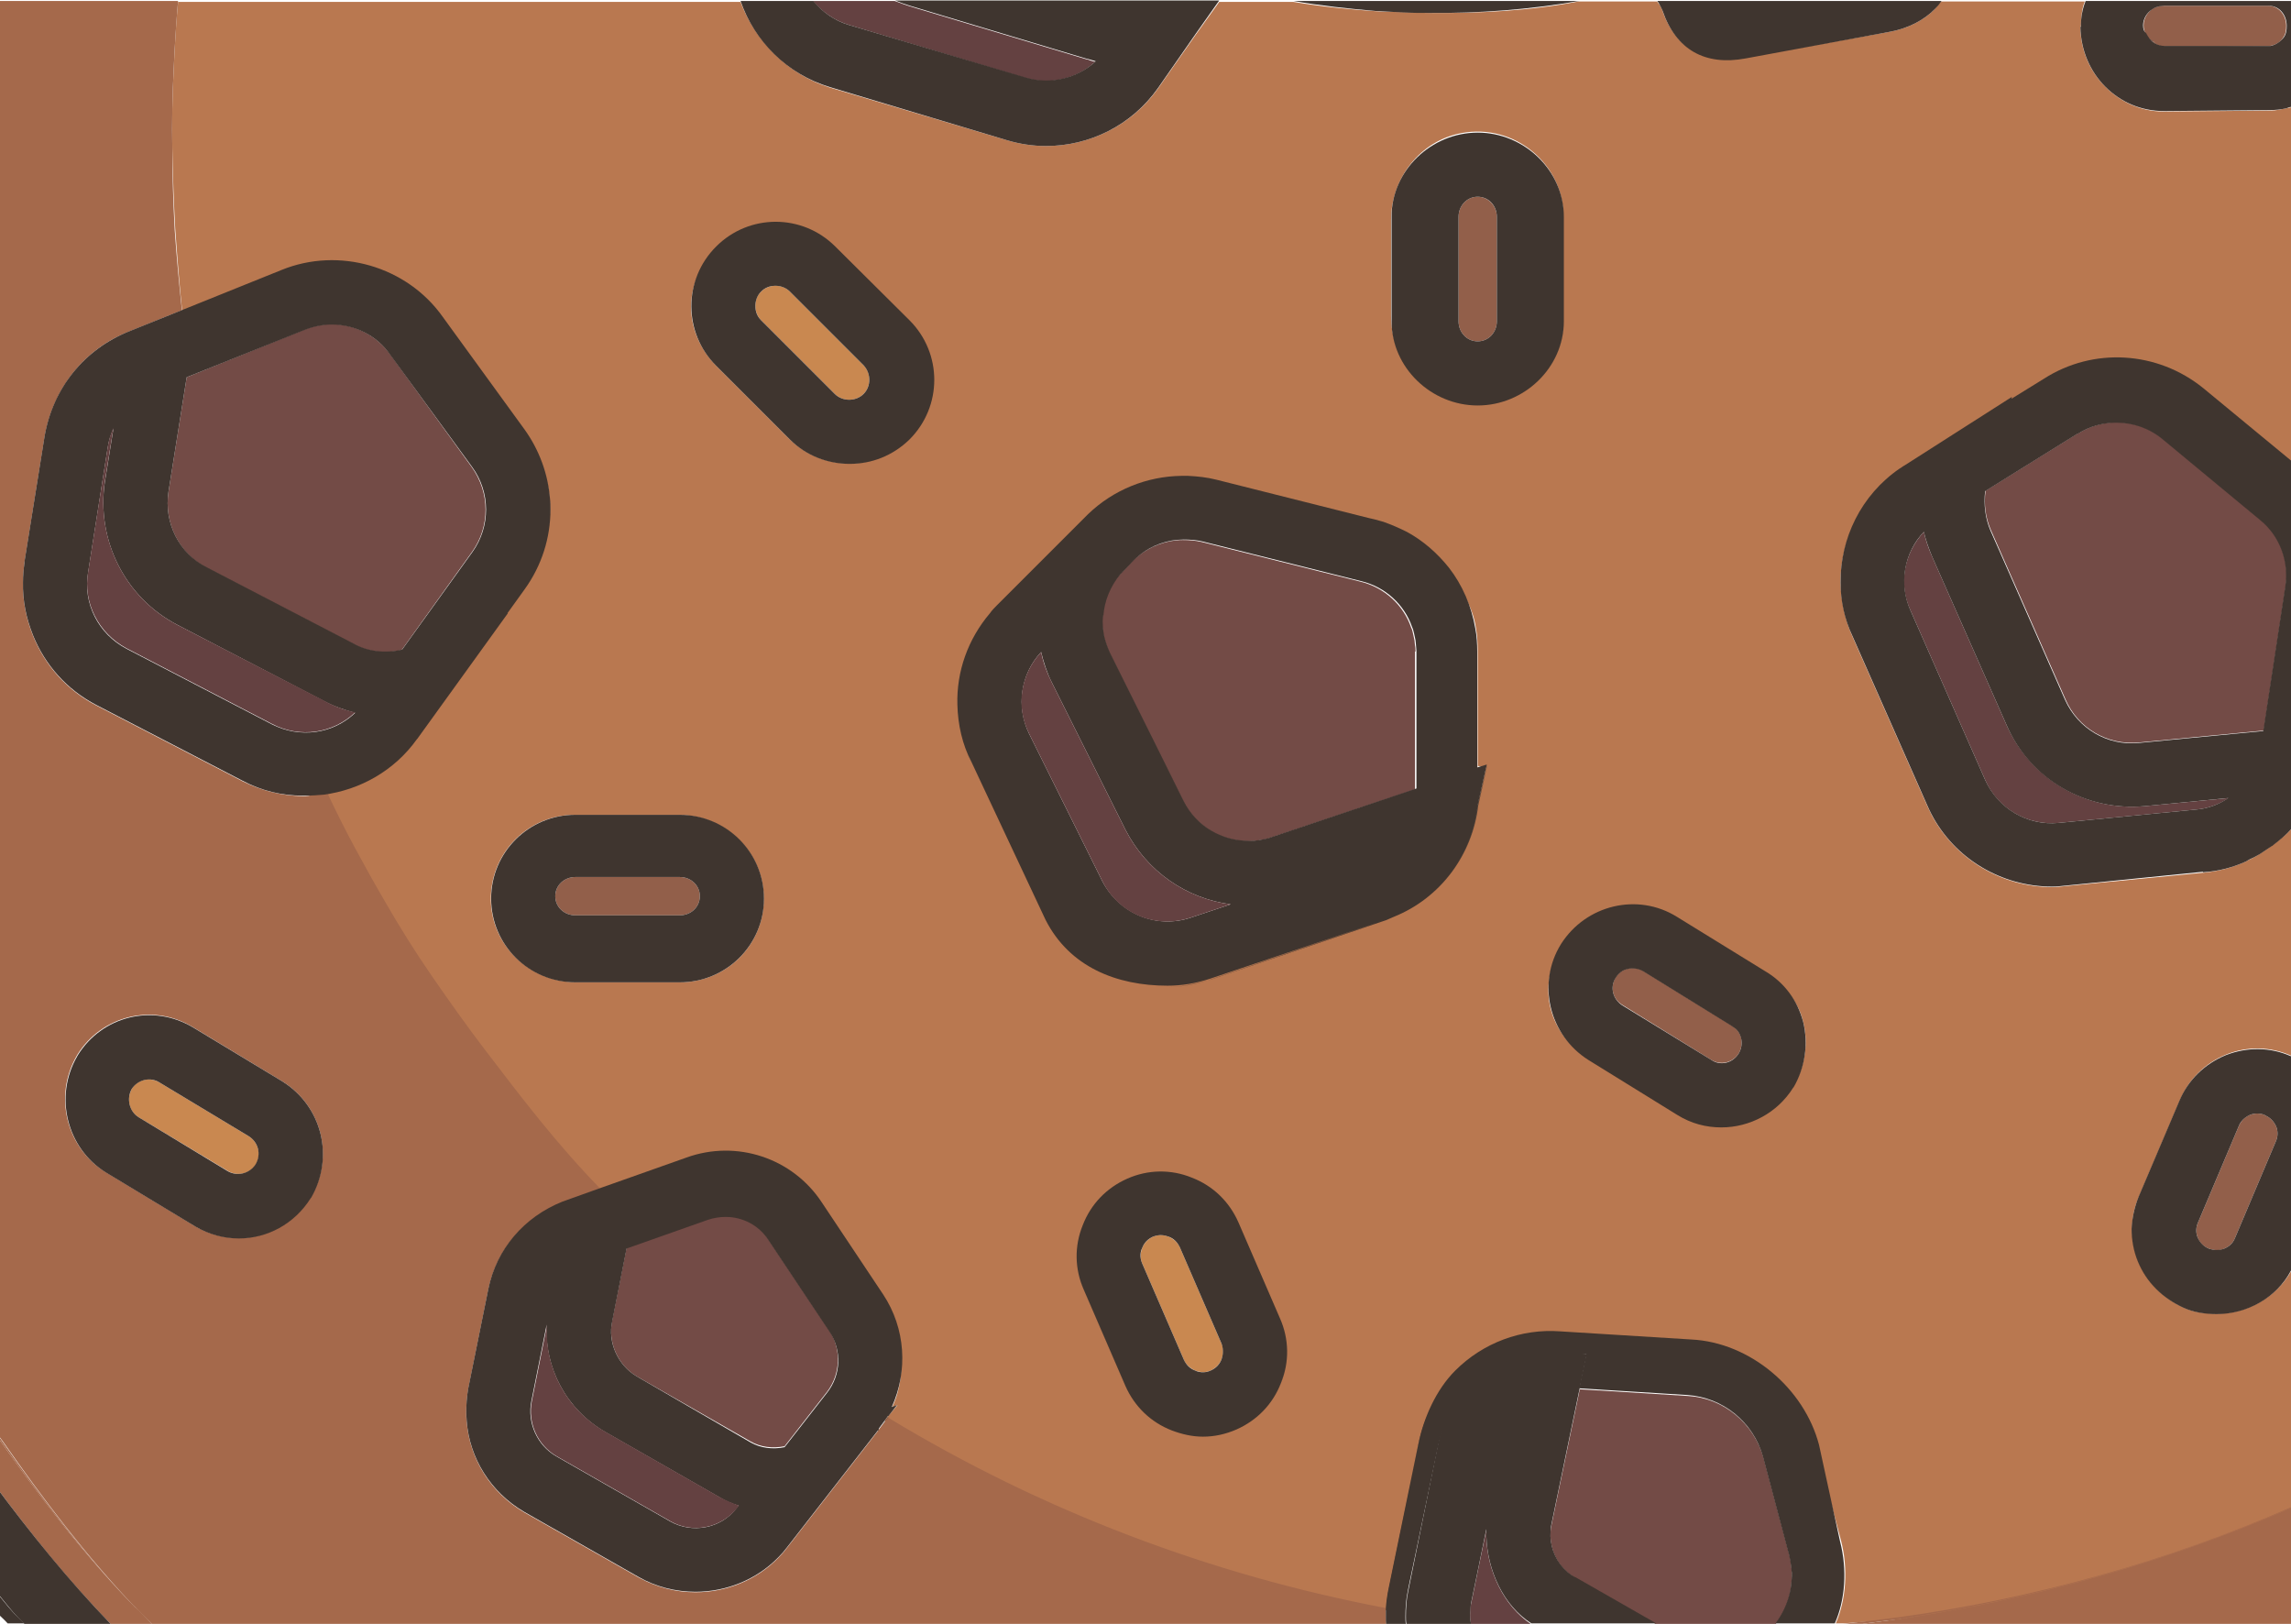 <?xml version="1.0" encoding="utf-8"?>
<!-- Generator: Adobe Illustrator 19.1.0, SVG Export Plug-In . SVG Version: 6.00 Build 0)  -->
<svg version="1.1" id="Calque_1" xmlns="http://www.w3.org/2000/svg" xmlns:xlink="http://www.w3.org/1999/xlink" x="0px" y="0px"
	 viewBox="0 0 478.6 339.2" style="enable-background:new 0 0 478.6 339.2;" xml:space="preserve">
<style type="text/css">
	.st0{fill:none;}
	.st1{fill:#B97850;}
	.st2{fill:#925F4A;}
	.st3{fill:#3F352F;}
	.st4{fill:#A5694B;}
	.st5{fill:#734B46;}
	.st6{fill:#644141;}
	.st7{fill:#C98850;}
</style>
<g>
	<path class="st0" d="M491.3,3.6c0.1,0.7,0.1,1.3,0.1,2v0C491.4,4.9,491.4,4.3,491.3,3.6z"/>
	<path class="st0" d="M500.2,59c-5.7,3.3-9.1,9.2-9.2,15.5C491.1,68.2,494.5,62.3,500.2,59z"/>
	<path class="st0" d="M483.4,223.9c1.9,1.8,3.5,3.9,4.5,6.4c0.9,2.2,1.3,4.5,1.3,6.8c0-2.3-0.4-4.6-1.3-6.8
		C486.9,227.8,485.3,225.6,483.4,223.9z"/>
	<path class="st0" d="M463.3,9.6l10.4,0c0.2,0,0.4,0,0.5,0c-0.1,0-0.3,0-0.4,0L463.3,9.6z"/>
	<path class="st0" d="M485.6,158.2c-1.1,7.5-5.1,14.1-10.9,18.4c-0.1,0.1-0.1,0.1-0.2,0.2c-0.5,0.4-1,0.7-1.5,1
		c-0.3,0.2-0.6,0.4-0.9,0.6c-0.3,0.2-0.6,0.4-0.9,0.5c-0.5,0.3-1.1,0.6-1.6,0.8c-0.1,0.1-0.2,0.1-0.3,0.2c-2.8,1.3-5.8,2.1-9,2.4
		c0,0-0.1,0-0.1,0c0,0,0.1,0.1,0.1,0.1c3.2-0.3,6.2-1.2,9-2.4c0.1-0.1,0.2-0.1,0.3-0.2c0.5-0.3,1.1-0.5,1.6-0.8
		c0.3-0.2,0.6-0.3,0.9-0.5c0.3-0.2,0.6-0.4,0.9-0.6c0.5-0.3,1-0.7,1.5-1c0.1-0.1,0.1-0.1,0.2-0.2
		C480.5,172.3,484.5,165.8,485.6,158.2l0.2-1.2l1.8-8.8l-1.8,8.8L485.6,158.2z"/>
	<path class="st1" d="M486.4,18c1.1-1.1,2-2.3,2.8-3.6c0.6-1,1.1-2,1.5-3c-0.4,1.1-0.9,2.1-1.5,3C488.4,15.8,487.4,16.9,486.4,18z"
		/>
	<path class="st2" d="M473.2,233l-0.1-0.1c-1-0.4-2.1-0.4-3.1,0c-1,0.4-1.8,1.2-2.3,2.3l-8.5,20.1c-0.5,1.1-0.5,2.2-0.1,3.2
		c0.4,1,1.2,1.9,2.3,2.3c1.1,0.4,2.3,0.5,3.3,0c0.7-0.3,1.7-0.9,2.2-2.2l8.5-20.1c0.5-1.1,0.5-2.2,0.1-3.2
		C475,234.2,474.2,233.4,473.2,233z"/>
	<path class="st3" d="M489.2,14.5c1.5-2.6,2.4-5.6,2.4-8.8c0,0,0,0,0,0c0,0.1,0,0.1,0,0.2C491.6,9,490.7,11.9,489.2,14.5z"/>
	<path class="st3" d="M490.9,9.8c0.2-0.7,0.3-1.3,0.4-2C491.2,8.5,491.1,9.2,490.9,9.8z"/>
	<path class="st3" d="M489,14.5c0.8-1.4,1.5-3,1.9-4.6C490.5,11.5,489.8,13,489,14.5c-2.2,3.7-5.7,6.5-9.8,7.8
		C483.3,20.9,486.8,18.1,489,14.5z"/>
	<g>
		<path class="st0" d="M324.1,318.3c-0.2,0.8-0.2,1.7-0.2,2.5c0-0.8,0-1.5,0.2-2.3l5.9-28.3h0l1.5-7.3l-1.5,7.2L324.1,318.3z"/>
		<path class="st0" d="M374.3,328.6c0-1.3-0.2-2.6-0.6-3.9l-0.1-0.3l0.1,0.3C374.1,326,374.3,327.3,374.3,328.6z"/>
		<path class="st0" d="M293.8,339.2c-0.1-0.5-0.1-1-0.1-1.6C293.7,338.2,293.7,338.7,293.8,339.2z"/>
		<path class="st0" d="M310.5,320.9c0.2,7.3,3.6,14.5,9.4,18.3C314.1,335.5,310.7,328.2,310.5,320.9z"/>
		<path class="st0" d="M310.5,319.5l-1.6,7.8l1.6-7.7C310.5,319.5,310.5,319.5,310.5,319.5z"/>
		<path class="st0" d="M307.3,339.2c-0.1-0.5-0.2-1.2-0.2-1.9C307.1,338,307.1,338.7,307.3,339.2z"/>
		<path class="st0" d="M463.3,9.6l10.4,0c0.2,0,0.4,0,0.5,0c-0.1,0-0.3,0-0.4,0L463.3,9.6z"/>
		<path class="st0" d="M474.7,176.7c-0.1,0.1-0.1,0.1-0.2,0.2c-0.5,0.4-1,0.7-1.5,1c-0.3,0.2-0.6,0.4-0.9,0.6
			c-0.3,0.2-0.6,0.4-0.9,0.5c-0.5,0.3-1.1,0.6-1.6,0.8c-0.1,0.1-0.2,0.1-0.3,0.2c-2.8,1.3-5.8,2.1-9,2.4c0,0-0.1,0-0.1,0
			c0,0,0.1,0.1,0.1,0.1c3.2-0.3,6.2-1.2,9-2.4c0.1-0.1,0.2-0.1,0.3-0.2c0.5-0.3,1.1-0.5,1.6-0.8c0.3-0.2,0.6-0.3,0.9-0.5
			c0.3-0.2,0.6-0.4,0.9-0.6c0.5-0.3,1-0.7,1.5-1C474.6,176.8,474.6,176.7,474.7,176.7c1.3-1,2.6-2.2,3.7-3.4v0
			C477.3,174.5,476,175.7,474.7,176.7z"/>
		<path class="st0" d="M289.6,339.2c-0.1-0.5-0.1-1.1-0.1-1.7C289.5,338.1,289.6,338.7,289.6,339.2z"/>
		<path class="st0" d="M473.2,233l-0.1-0.1c-1-0.4-2.1-0.4-3.1,0c-1,0.4-1.8,1.2-2.3,2.3l-8.5,20.1c-0.5,1.1-0.5,2.2-0.1,3.2
			c0.4,1,1.2,1.9,2.3,2.3c1.1,0.4,2.3,0.5,3.3,0c0.7-0.3,1.7-0.9,2.2-2.2l8.5-20.1c0.5-1.1,0.5-2.2,0.1-3.2
			C475,234.2,474.2,233.4,473.2,233z"/>
		<path class="st0" d="M327.5,328.4c0.5,0.5,1.1,0.9,1.7,1.2l16.8,9.6l-16.8-9.6C328.6,329.2,328,328.8,327.5,328.4z"/>
		<path class="st0" d="M28.1,335.6c1.1,1.2,2.3,2.3,3.4,3.5c0.1,0.1,0.1,0.1,0.2,0.2c-1.3-1.2-2.5-2.5-3.7-3.7
			C28.1,335.5,28.1,335.5,28.1,335.6z"/>
		<path class="st0" d="M102,269.3l-4.2,20.8c-0.3,1.7-0.4,3.4-0.4,5.1c0-1.7,0.1-3.4,0.4-5.1L102,269.3c1.7-8.3,7.5-15.1,15.5-18
			l8.1-2.9l0,0l-8.1,2.9C109.5,254.2,103.7,260.9,102,269.3z"/>
		<path class="st0" d="M27.9,335.4c-10.7-11.1-20.4-23.6-29.3-36.5c8.9,12.9,18.6,25.5,29.4,36.6C28,335.4,28,335.4,27.9,335.4z"/>
		<path class="st0" d="M322.7,283.4l8.7-0.6L322.7,283.4c-11.1,0.6-20,8.2-22.3,18.8l-6.1,29.1l6.1-29
			C302.7,291.7,311.6,284.1,322.7,283.4z"/>
		<path class="st0" d="M385,339.7L385,339.7c1.3-0.1,2.7-0.3,4-0.5h0C387.7,339.4,386.4,339.5,385,339.7z"/>
		<path class="st0" d="M447.8,5.2C447.8,5.2,447.8,5.3,447.8,5.2c0.1-1.6,1.1-3.1,2.6-3.7c-0.3,0.1-0.5,0.2-0.7,0.4
			C448.6,2.6,447.8,3.8,447.8,5.2z"/>
		<path class="st0" d="M283.8,121.4l0.4,0.1c5,1.2,9,4.9,10.6,9.6c0.2,0.4,0.3,0.9,0.4,1.3c-0.1-0.5-0.2-0.9-0.4-1.3
			c-1.6-4.7-5.6-8.4-10.6-9.6L283.8,121.4l-32.8-8.2c-1.3-0.3-2.6-0.4-3.9-0.4c0,0,0,0,0,0c1.3,0,2.6,0.1,3.9,0.4L283.8,121.4z"/>
		<path class="st0" d="M434.6,5.6c0.1,4.9,2,9.3,5.1,12.5c3.2,3.2,7.5,5.1,12.3,5.1c-4.8,0-9.1-2-12.3-5.1
			C436.6,14.9,434.6,10.4,434.6,5.6z"/>
		<path class="st0" d="M452,23.2c-4.8,0-9.2-2-12.3-5.1C442.8,21.2,447.2,23.2,452,23.2z"/>
		<path class="st0" d="M396.7,98.1c-8,5.5-12.4,14.6-12.3,23.8C384.3,112.6,388.8,103.6,396.7,98.1z"/>
		<path class="st0" d="M447.8,5.3C447.8,5.3,447.8,5.3,447.8,5.3c0-0.1,0-0.1,0-0.1c0-1.4,0.8-2.6,1.9-3.3c-1.2,0.7-2,2-2,3.4
			c0,0,0,0,0,0c0,0,0,0,0,0c0,0.7,0.2,1.3,0.6,1.8C448,6.6,447.8,6,447.8,5.3z"/>
		<path class="st0" d="M477.5,22.7c-1.1,0.2-2.4,0.4-3.6,0.4l-21.7,0.2c0,0,0,0,0,0h0l21.8-0.1c1.6,0,2.6-0.2,4.6-0.6v-0.1
			C477.7,22.5,477.9,22.6,477.5,22.7z"/>
		<path class="st0" d="M446.7,263.5c-0.9-2.2-1.3-4.5-1.3-6.8C445.4,259,445.8,261.3,446.7,263.5z"/>
		<path class="st0" d="M9.3,91.2l-4.2,26.2c0,0.1,0,0.2,0,0.3c-0.2,1.3-0.3,2.6-0.3,3.9c0-1.3,0.1-2.6,0.3-3.9c0-0.1,0-0.2,0-0.3
			L9.3,91.2c1.7-10,8.2-18.3,17.5-22l11.2-4.5c0,0,0,0,0,0l-11.2,4.5C17.5,73,11,81.2,9.3,91.2z"/>
		<path class="st0" d="M106,128L106,128l3.6-5c3.6-5,5.4-10.8,5.4-16.7c0,5.9-1.8,11.7-5.4,16.7L106,128z"/>
		<path class="st0" d="M87.1,154.4C87.1,154.4,87.1,154.4,87.1,154.4L87.1,154.4c-4.7,6.6-11.9,10.6-19.5,11.6c0,0,0,0,0,0
			C75.2,165,82.4,161,87.1,154.4L87.1,154.4C87.1,154.4,87.1,154.4,87.1,154.4l0.1-0.1l18.9-26.2l0,0l-18.9,26.2L87.1,154.4z"/>
		<path class="st0" d="M233.9,120C233.9,120,233.9,120,233.9,120c0.3-0.3,0.5-0.6,0.8-0.8C234.4,119.4,234.1,119.7,233.9,120z"/>
		<path class="st0" d="M230.2,129.7c0-0.3,0-0.6,0-0.9c0-0.1,0-0.2,0-0.3C230.2,128.9,230.2,129.3,230.2,129.7z"/>
		<path class="st0" d="M289.5,192.1l-36.6,12.3c-3,1-6,1.5-9,1.5c-10.6,0-20.5-5.9-25.5-15.8L203,159.2c-1.9-3.9-2.9-8-3-12.1
			c0.1,4.2,1,8.3,3,12.2l15.4,30.9c5,9.9,14.9,16,25.5,16c0,0,0,0,0,0c3,0,6-0.7,9-1.6L289.5,192.1z"/>
		<path class="st0" d="M286,108.1l-31.8-8c-2-0.5-4-0.7-6-0.8c2,0.1,4,0.3,5.9,0.8L286,108.1z"/>
		<path class="st0" d="M308.7,168.2c-1.2,10.4-7.8,19.3-17.5,23.3C300.9,187.5,307.6,178.6,308.7,168.2l1.9-8.2l0.1-0.3L308.7,168.2
			z"/>
		<path class="st0" d="M270.2,0.2L270.2,0.2c5.7,1,11.5,1.6,17.2,2.1C281.7,1.9,276,1.2,270.2,0.2z"/>
		<path class="st1" d="M478.7,265.4C478.7,265.3,478.6,265.3,478.7,265.4c-3.1,5.6-9.3,9-15.5,9c-2.3,0-4.7-0.2-6.9-1.2h0
			c-4.4-2-7.8-5.4-9.6-9.8c-0.9-2.2-1.3-4.6-1.3-6.8c0-2.3,0.5-4.6,1.5-6.8l8.5-20c1.8-4.3,5.2-7.7,9.6-9.5
			c4.4-1.8,9.3-1.7,13.6,0.2c0,0,0.1,0,0.1-0.1l0-47.2c0,0,0-0.1-0.1,0c-1,1.2-2.5,2.3-3.8,3.3c-0.1,0.1-0.2,0.1-0.3,0.2
			c-0.4,0.3-0.9,0.7-1.4,1c-0.3,0.2-0.6,0.4-0.9,0.6c-0.3,0.2-0.7,0.4-1,0.6c-0.5,0.3-1.1,0.6-1.6,0.8c-0.1,0.1-0.2,0.1-0.3,0.2
			c-2.8,1.3-5.8,2.1-9,2.4c0,0-0.1,0-0.1,0l0,0c0,0,0,0,0,0l-28.8,2.8c-0.9,0.1-1.8,0.2-2.7,0.2c-10.6,0-20.2-5.8-25.2-15.1
			c-0.3-0.6-0.6-1.3-0.9-1.9l-15.6-35.3c-1.6-3.6-2.4-7.4-2.5-11.2c-0.1-9.2,4.4-17.3,12.3-22.8c0.4-0.3,0.7-0.5,1.1-0.7l22.4-14.3
			l-0.1,0.4l6.8-4.2c10.3-6.6,23.8-5.8,33.4,2l18.3,15c0,0,0.1,0,0.1,0V22.4c0,0,0,0-0.1,0c-2,0.4-3,0.7-4.6,0.7l-21.8,0.2
			c0,0,0,0,0,0c0,0,0,0,0,0h0c0,0,0,0,0,0h0h-0.1H452c-4.9,0-9.2-2.1-12.3-5.3c-3.2-3.2-5.1-7.7-5.1-12.5c0,0,0.1,0,0.1,0v0v0
			c0,0,0,0,0,0s0,0,0,0c0-1.8,0.3-4,0.8-5.1c0,0,0-0.1,0-0.1h-29.9c-0.4,0-0.9,1-1.4,1.6c-2.4,2.4-5.6,4-9.2,4.7L364.6,12
			c-8.5,1.5-14.6-1.8-17.4-10c-0.2-0.5-0.4-0.9-0.8-1.4c-0.1-0.1-0.2-0.3-0.3-0.3h-16.3c0,0,0,0,0,0c-10.4,2-20.9,2.5-31.4,2.4
			c-2.3,0-4.6-0.2-6.8-0.2c-1.1,0-2.3-0.1-3.4-0.1c-6-0.4-12-1-18-2c0,0,0,0,0,0h-15.5c0,0,0,0,0,0l-4.8,6.7l-8,11.4
			c-5.5,7.7-14.3,12-23.4,12c-2.7,0-5.4-0.4-8.1-1.2l-37-11c-9-2.8-15.7-9.9-18.7-17.9c0,0,0,0,0,0H37.2c0,0,0,0,0,0
			c-0.4,4-0.7,9.2-0.9,13.9C36,19.8,35.9,25.4,36,31c0.1,5.6,0.3,11.2,0.6,16.7c0.4,5.6,0.9,12.1,1.5,17.7c0,0,0,0,0,0l20.6-8.3
			c12-4.9,25.1-1.8,32.7,8.8l17,23.4c3.2,4.4,6,9.4,6.4,14.6c0.1,0.7,0.1,1.5,0.1,2.2c0,5.9-1.8,11.7-5.4,16.7l-3.6,5l0.1,0l0,0l0,0
			L87.2,154l-0.1,0.1c0,0,0,0,0,0l0,0c-4.7,6.6-11.8,10.6-19.4,11.6c0,0,0,0,0,0.1c1.8,3.7,3.7,7.4,5.6,11c2,3.7,4,7.3,6.1,10.9
			c3.2,5.4,6.5,10.7,10,15.9s7.2,10.4,11.1,15.4c7.7,10.1,15.1,20.8,24.2,30.1h2l0,0l16.8-6.3c10.5-3.8,21.2-0.9,27.3,8.4l12.8,19.2
			c4.7,7.1,6.3,16,2.8,23.5l1.1-0.4c0,0-2.7,3.2-2.7,3.2c0,0,0,0.1,0,0.1c32.3,19.6,68.9,32.7,104.9,39.6c0,0,0-1,0.1-1
			c0-1.4,0.2-1.8,0.5-3.2l6.2-31c1.2-5.4,3.8-10.3,7.7-14.3c5.8-5.8,13.8-8.8,21.9-8.2l27.4,1.7c12.3,0.7,22.6,9.2,25.7,21l5.4,20.4
			c1.5,5.8,1.1,12.3-1.1,17.3h1.7c0,0,0,0,0,0c4-0.4,8.9-0.5,12.8-1c28-3.9,54.8-11.2,80.8-22.6c0,0,0-1,0-1V265.4z M142,205.2
			h-21.4c-10.5,0-18.9-8.6-18-19c0.8-9,8.3-16,17.5-16h21.4c10.5,0,18.9,8.6,18,19C158.8,198.2,151.2,205.2,142,205.2z M189.9,91.6
			L189.9,91.6c-3.4,3.4-7.9,5.2-12.5,5.2s-9-1.7-12.5-5.1l-15.1-15.1c-7.4-7.4-7.3-18.5,0.7-25.2c6.9-5.9,16.3-6.6,22.9,0l15.4,15.4
			C195.8,73.6,196.8,84.7,189.9,91.6z M267.6,288.6c-1.7,4.4-5.1,7.8-9.3,9.7c-2.2,1-4.6,1.5-7,1.5c-2.2,0-4.4-0.4-6.5-1.3
			c-4.4-1.7-7.8-5.1-9.7-9.3l-8.7-20.1c-1.9-4.3-1-9.1,0.8-13.5c1.7-4.4,4.1-6.8,8.3-8.7c4.3-1.9,8.1-2,12.5-0.2
			c4.4,1.7,7.8,4.1,9.7,8.3l8.7,20.1C268.3,279.4,269.4,284.2,267.6,288.6z M310.6,159.5l-1.9,8.5c0,0,0,0,0,0
			c-1.2,10.4-7.8,19.3-17.6,23.3c-0.6,0.2-1.1,0.5-1.7,0.7l-36.6,11.4c-3,1-6.1,1.6-9.1,1.6c0,0,0,1,0,1c0,0,0-1,0-1
			c-10.6,0-20.5-5-25.5-15L203,159.1c-1.9-3.9-1.9-7.1-2-11.2c-0.1-6.9,1.2-13.7,5.8-19.1c0.5-0.6,1-1.1,1.5-1.7l19.7-18.7
			c0.1-0.1,0.2-0.2,0.3-0.3c5.2-5.1,11.2-7.9,18.5-8c0.5,0,0.9,0,1.4,0c2,0.1,4,0.3,6,0.8l31.8,8l1.3,0.3l0,0
			c0.6,0.1,1.2,0.3,1.8,0.5c1.7,0.5,3.4,1.3,4.9,2.1c3.4,1.9,5.4,3.4,7.8,6.5c2.8,3.7,5.8,8,6.5,12.7c0.3,1.6,0.4,3.2,0.4,4.8V161
			c0,0,0-0.9,0.1-1l1.9,0.4l-0.1-0.7L310.6,159.5z M305.3,84.2c-8.6-1.6-14.7-9.4-14.7-18.2V46c0-8.8,6.1-16.6,14.7-18.2
			c11.1-2.1,21.3,6.5,21.3,17.3v21.8C326.7,77.7,316.4,86.3,305.3,84.2z M374.7,226.8l-0.1,0.1c-3.3,5.4-9.1,8.3-15,8.3
			c-3.1,0-6.3-0.8-9.2-2.6l-18.6-11.5c-8.3-5.2-10.8-15-5.7-23.2c5.1-8.3,16-10.8,24.2-5.7l17.5,10.4c3.9,2.3,7.7,6,8.8,10.5
			C377.9,217.7,377.1,222.7,374.7,226.8z"/>
		<path class="st3" d="M-1.3,331.8v4.4c1,1.1,2,1.9,2.9,2.9h3.5C2.9,337.2,0.7,334.5-1.3,331.8z"/>
		<path class="st3" d="M293.2,2.6c1.8,0.1,3.5,0.1,5.3,0.1c10.5,0.1,21-0.7,31.4-2.5h-59.7c5.7,1,11.5,1.6,17.2,2.1
			C289.4,2.4,291.3,2.5,293.2,2.6z"/>
		<path class="st3" d="M347.3,2.2c2.8,8.2,8.9,11.6,17.4,10l30.3-5.6c3.6-0.7,6.8-2.3,9.2-4.7c0.5-0.5,1-1.1,1.4-1.7h-59.4
			c0.1,0.1,0.2,0.3,0.3,0.4C346.8,1.2,347.1,1.7,347.3,2.2z"/>
		<path class="st4" d="M28,335.5c-10.8-11.1-20.4-23.7-29.4-36.6v10.9c7.7,10.4,15.7,20.4,24.5,29.4h8.6
			C30.5,338,29.3,336.7,28,335.5z"/>
		<path class="st4" d="M31.6,339c-1.2-1.1-2.3-2.3-3.4-3.5C29.3,336.8,30.4,337.9,31.6,339z"/>
		<path class="st3" d="M-1.3,331.8c2.1,2.6,4.2,5.4,6.4,7.4h18c-8.7-9-16.8-19-24.5-29.4V331.8z"/>
		<path class="st4" d="M478.7,314.8c-26,11.4-53.9,19.1-81.9,23c-3.9,0.5-7.9,1-11.8,1.4h4c30.6-3.7,60.6-11.8,89.6-24.2V314.8z"/>
		<path class="st4" d="M389,339.2h89.6V315C449.7,327.5,419.6,335.5,389,339.2z"/>
		<path class="st4" d="M478.4,315c-28.6,12.4-58.8,20.5-89.4,24.2h0C419.6,335.5,449.8,327.5,478.4,315L478.4,315z"/>
		<path class="st4" d="M478.7,314.8c-26,11.4-53.8,19.1-81.7,23C424.9,333.9,452.7,326.2,478.7,314.8L478.7,314.8z"/>
		<path class="st4" d="M0.5,301.1c-0.6-0.9-1.3-1.8-1.9-2.7v0.5c8.9,12.8,18.5,25.4,29.3,36.5C17.9,325,8.9,313.1,0.5,301.1z"/>
		<path class="st4" d="M289.5,337.5c0-0.5,0-1.1,0-1.6c-36.4-6.9-71.7-20.2-104-39.8l-1.9,2.5c-0.1,0.1-0.2,0.2-0.2,0.3l-18.9,24.3
			c-0.6,0.8-1.2,1.5-1.9,2.2c-4.6,4.7-10.9,7.2-17.3,7.2c-4.1,0-8.1-1-11.9-3.1l-23.9-13.6c-7-4.1-11.4-11.2-12-18.9
			c-0.1-0.6-0.1-1.1-0.1-1.7c0-1.7,0.1-3.4,0.4-5.1l4.2-20.8c1.7-8.3,7.5-15.1,15.5-18l8.1-2.9c-9.1-9.3-16.5-19-24.2-29.1
			c-3.9-5.1-7.5-10.2-11.1-15.4s-6.9-10.5-10-15.9c-2.1-3.6-4.1-7.2-6.1-10.9s-3.8-7.3-5.6-11.1c0,0,0-1,0-1
			c-1.3,0.2-3.5,1.2-4.8,1.2c0,0,0,0,0,0c0,0,0,0,0,0c-0.2,0-0.4,0-0.6,0c-4.3-0.1-8.5-1.1-12.5-3.1l-30.5-15.8
			c-6.2-3.2-10.8-8.4-13.3-14.6c-1.4-3.5-2.2-7.3-2.1-11.1c0-1.3,0.1-2.6,0.3-3.9c0-0.1,0-0.2,0-0.3l4.2-26.2
			c1.7-10,8.2-18.3,17.5-22l11.2-4.5c-0.6-5.6-1.1-11.1-1.5-16.7C36.2,42.4,36,36.8,36,31.2c-0.1-5.7,0-11.3,0.3-17
			c0.2-4.7,0.5-9.3,0.9-14H-1.3v298.2c0.6,0.9,1.2,1.8,1.9,2.7C9,313.1,18,325,28,335.5c1.2,1.3,2.5,2.5,3.7,3.7h257.9
			C289.6,338.7,289.5,338.1,289.5,337.5z M64.9,250.1l-0.1,0.1c-3.4,5.4-9.1,8.4-15,8.4c-3.1,0-6.2-0.8-9.1-2.5L22,244.8
			c-8.2-5.1-10.8-15.9-6-24.2l0.1-0.2c5.1-8.3,15.8-10.9,24.1-5.9L59,225.9C67.3,231.1,69.9,241.7,64.9,250.1z"/>
		<path class="st4" d="M89.4,203.9c3.5,5.2,7.2,10.4,11.1,15.4C96.6,214.2,92.9,209.1,89.4,203.9z"/>
		<path class="st4" d="M73.2,177.1c2,3.7,4,7.3,6.1,10.9C77.2,184.3,75.2,180.7,73.2,177.1z"/>
		<path class="st4" d="M125.6,248.4c-9.1-9.3-17.5-19-25.2-29.1C108.1,229.4,116.5,239.1,125.6,248.4L125.6,248.4z"/>
		<path class="st4" d="M28,335.5c0,0,0.1,0.1,0.1,0.1C28.1,335.5,28.1,335.5,28,335.5c0,0-0.1-0.1-0.1-0.1
			C28,335.4,28,335.4,28,335.5z"/>
		<path class="st4" d="M31.7,339.2L31.7,339.2c-0.1-0.1-0.1-0.1-0.2-0.2C31.6,339.1,31.7,339.2,31.7,339.2z"/>
		<path class="st4" d="M28.1,335.6c0,0-0.1-0.1-0.1-0.1c1.2,1.3,2.5,2.5,3.7,3.7c-0.1-0.1-0.1-0.1-0.2-0.2
			C30.4,337.9,29.3,336.8,28.1,335.6z"/>
		<path class="st4" d="M28,335.5C18,325,9,313.1,0.5,301.1c8.4,11.9,17.4,23.9,27.4,34.2C28,335.4,28,335.4,28,335.5z"/>
		<path class="st5" d="M295.7,136.1c0-0.4,0-0.9-0.1-1.3c0-0.3-0.1-0.6-0.1-1c-0.1-0.5-0.2-0.9-0.3-1.4c-0.1-0.5-0.2-0.9-0.4-1.3
			c-1.6-4.7-5.6-8.4-10.6-9.6l-0.4-0.1l-32.8-8.2c-1.3-0.3-2.6-0.4-3.9-0.4c-3.4,0-6.8,1.3-9.4,3.4c-0.4,0.3-0.7,0.6-1.1,1l-1.9,2v0
			h0c-0.3,0.2-0.5,0.5-0.8,0.8c-2.2,2.5-3.4,5.6-3.6,8.8c-0.1,1.4,0,2.9,0.3,4.3c0.3,1.1,0.7,2.3,1.2,3.4l10.5,21.1l4.8,9.7
			c1.4,2.8,3.5,4.9,6,6.4c2.1,1.2,4.5,1.9,6.9,2c1.3,0.1,2.6-0.1,3.9-0.3c0.5-0.1,1-0.2,1.5-0.4l30.2-10.1V136.1z"/>
		<path class="st3" d="M291.2,191.5c9.7-4,16.4-12.9,17.5-23.3l1.9-8.5l-2,0.6v-24.2c0-1.6-0.1-3.3-0.4-4.8
			c-0.8-4.7-2.7-9.1-5.5-12.7c-2.4-3-5.3-5.6-8.8-7.5c-1.6-0.8-3.2-1.5-4.9-2.1c-0.6-0.2-1.2-0.3-1.8-0.5l0,0l-1.3-0.3l-31.8-8
			c-2-0.5-3.9-0.7-5.9-0.8c-0.5,0-0.9,0-1.4,0c-7.2,0.1-14.2,2.9-19.5,8c-0.1,0.1-0.2,0.2-0.3,0.3l-18.7,18.7
			c-0.5,0.5-1.1,1.1-1.5,1.7c-4.6,5.4-7,12.2-6.8,19.1c0.1,4.1,1,8.3,3,12.1l15.4,32.8c5,9.9,14.9,13.8,25.5,13.8c3,0,6-0.5,9-1.5
			l36.6-12.3l-36.6,12.5c-3,1-6,1.6-9,1.6c0,0,0,0,0,0c3,0,6-0.7,9.1-1.6l36.6-12.4C290.1,192,290.7,191.7,291.2,191.5
			c9.7-3.9,16.4-12.9,17.6-23.2l1.9-8.5l-0.1,0.3l-1.9,8.2C307.6,178.6,300.9,187.5,291.2,191.5z M248.7,191.7
			c-7.2,2.4-14.9-0.9-18.4-7.6L215,153.3c-2.8-5.7-1.8-12.5,2.5-17.1c0.5,2.1,1.2,4.3,2.2,6.3l15.4,30.8c4.5,8.8,12.8,14.4,22,15.6
			L248.7,191.7z M265.5,174.9c-0.5,0.2-1,0.3-1.5,0.4c-1.3,0.3-2.6,0.4-3.9,0.3c-2.5-0.1-4.8-0.8-6.9-2c-2.5-1.4-4.6-3.6-6-6.4
			l-4.8-9.7l-10.5-21.1c-0.5-1.1-0.9-2.2-1.2-3.4c-0.3-1.4-0.4-2.9-0.3-4.3c0,0.3,0,0.6,0,0.9c0-0.4,0-0.8,0.1-1.2
			c0,0.1,0,0.2,0,0.3c0.2-3.2,1.5-6.3,3.6-8.8c0,0,0,0,0,0c0.2-0.3,0.5-0.6,0.8-0.8c-0.3,0.3-0.5,0.6-0.8,0.8
			c0.2-0.3,0.5-0.5,0.8-0.8h0v0l1.9-2c0.3-0.3,0.7-0.7,1.1-1c2.6-2.2,6-3.4,9.4-3.4c0,0,0,0,0,0c0,0,0,0,0,0c1.3,0,2.6,0.1,3.9,0.4
			l32.8,8.2l0.4,0.1c5,1.2,9,4.9,10.6,9.6c0.2,0.4,0.3,0.9,0.4,1.3c0.1,0.5,0.2,0.9,0.3,1.4c0,0.3,0.1,0.6,0.1,1
			c0,0.4,0.1,0.9,0.1,1.3v28.7L265.5,174.9z"/>
		<path class="st3" d="M247.1,112.8c-3.4,0-6.8,1.3-9.4,3.4C240.3,114,243.7,112.8,247.1,112.8C247.1,112.8,247.1,112.8,247.1,112.8
			z"/>
		<path class="st5" d="M43.1,118.6l30.6,15.9c3.1,1.7,6.6,2.1,10.2,1.3l14.7-20.5c3.8-5.3,3.8-12.4-0.1-17.8L81.5,74
			c-2.9-4-7.5-6.3-12.2-6.3c-1.9,0-3.8,0.4-5.6,1.1L39,78.8l-3.8,23.9C34.2,109.2,37.4,115.6,43.1,118.6z"/>
		<path class="st3" d="M9.3,91.2l-4.2,26.2c0,0.1,0,0.2,0,0.3c-0.2,1.3-0.3,2.6-0.3,3.9c-0.1,3.9,0.7,7.6,2.1,11.1
			c2.5,6.2,7.1,11.4,13.3,14.6l30.5,15.8c4,2.1,8.2,3.1,12.5,3.1c0.2,0,0.4,0,0.6,0c0,0,0,0,0,0c0,0,0,0,0,0c1.3,0,2.6-0.1,3.8-0.2
			c7.6-1,14.8-5,19.5-11.6l0,0c0,0,0,0,0,0l0.1-0.1l18.9-26.2l0,0l-0.1,0l0,0l3.6-5c3.6-5,5.4-10.8,5.4-16.7c0-0.7,0-1.5-0.1-2.2
			c-0.4-5.1-2.2-10.2-5.4-14.6l-17-23.4c-7.5-10.6-21.7-14.7-33.7-9.8l-20.6,8.3l-11.2,4.5C17.5,73,11,81.2,9.3,91.2z M35.2,102.7
			L39,78.8l24.7-9.9c1.8-0.7,3.7-1.1,5.6-1.1c4.7,0,9.4,2.2,12.2,6.3l17.1,23.4c3.9,5.3,3.9,12.5,0.1,17.8L84,135.7
			c-3.6,0.8-7.2,0.4-10.2-1.3l-30.6-15.9C37.4,115.6,34.2,109.2,35.2,102.7z M37,130.5l30.4,15.8c2.2,1.2,4.5,2,6.8,2.6
			c-4.6,4.4-11.5,5.4-17.4,2.4l-30.4-15.8c-5.9-3.1-9.1-9.5-8-15.9l4.1-26.1c0.2-1.4,0.6-2.7,1.2-4l-1.8,11.2
			C20.1,112.8,26.1,124.8,37,130.5z"/>
		<path class="st5" d="M133,287.5l23.8,13.6c2.1,1.2,4.6,1.5,7.1,1l8.9-11.4c2.8-3.7,3-8.8,0.5-12.7l-12.8-19.2
			c-2-3.1-5.4-4.8-8.9-4.8c-1.2,0-2.5,0.2-3.7,0.6l-17,6l-3,15.2C126.9,280.4,129.1,285.2,133,287.5z"/>
		<path class="st3" d="M102,269.3l-4.2,20.8c-0.3,1.7-0.4,3.4-0.4,5.1c0,0.6,0.1,1.1,0.1,1.7c0.6,7.7,5,14.8,12,18.9l23.9,13.6
			c3.7,2.1,7.8,3.1,11.9,3.1c6.4,0,12.7-2.5,17.3-7.2c0.7-0.7,1.3-1.4,1.9-2.2l18.9-24.3c0.1-0.1,0.2-0.2,0.2-0.4l1.9-2.6
			c0,0,0,0,0.1,0l1.8-2.3l-1.1,0.4c3.4-7.5,2.9-16.4-1.8-23.5l-12.8-19.2c-6.1-9.3-17.8-13.2-28.3-9.4l-17.8,6.3l-8.1,2.9
			C109.5,254.2,103.7,260.9,102,269.3z M127.9,276l3-15.2l17-6c1.2-0.4,2.5-0.6,3.7-0.6c3.5,0,6.9,1.7,8.9,4.8l12.8,19.2
			c2.6,3.9,2.4,9-0.5,12.7l-8.9,11.4c-2.5,0.5-5,0.2-7.1-1L133,287.5C129.1,285.2,126.9,280.4,127.9,276z M126.4,299.1l23.8,13.6
			c1.3,0.8,2.7,1.4,4.1,1.8l-0.5,0.6c-3.2,4.2-9.2,5.3-13.8,2.7l-23.8-13.6c-4-2.3-6.1-7-5.2-11.5l3.2-16
			C113.7,285.7,118.3,294.4,126.4,299.1z"/>
		<path class="st3" d="M183.6,298.5c-0.1,0.1-0.2,0.2-0.2,0.4l-18.9,24.3c-0.6,0.8-1.2,1.5-1.9,2.2c-4.6,4.7-10.9,7.2-17.3,7.2
			c-4.1,0-8.1-1-11.9-3.1l-23.9-13.6c-7-4.1-11.4-11.2-12-18.9c-0.1-0.6-0.1-1.1-0.1-1.7c0,0.6,0.1,1.1,0.1,1.7
			c0.6,7.7,5,14.8,12,18.9l23.9,13.6c3.7,2.1,7.8,3.1,11.9,3.1c6.4,0,12.7-2.5,17.3-7.2c0.7-0.7,1.3-1.4,1.9-2.2l18.9-24.3
			C183.5,298.8,183.6,298.7,183.6,298.5l1.9-2.4l0.1-0.1c0,0,0,0-0.1,0L183.6,298.5z"/>
		<path class="st5" d="M431.5,146.1c2.6,6,8.7,9.6,15.3,9l26.1-2.5l4.6-30.2c0.8-5.3-1.2-10.6-5.3-13.9l-20.4-16.9
			c-2.8-2.3-6.2-3.4-9.6-3.4c-2.8,0-5.6,0.8-8,2.3l-0.1,0l-19.3,12c-0.4,2.8,0,5.7,1.1,8.2L431.5,146.1z"/>
		<path class="st5" d="M373.8,324.7l-0.1-0.3l-5.3-19.9c-2-7.2-8.4-12.5-15.8-12.9l-22.6-1.4l0,0.1h0l-5.9,28.3
			c-0.2,0.8-0.2,1.6-0.2,2.4c0.1,2.9,1.4,5.6,3.6,7.5c0.5,0.4,1.1,0.9,1.7,1.2l16.8,9.6h24.9c2.4-3,3.5-6.8,3.4-10.6
			C374.3,327.3,374.1,326,373.8,324.7z"/>
		<path class="st3" d="M384.4,322l-4.4-20.2c-3.1-11.8-14.4-21.4-26.7-22l-27.4-1.7c-8.1-0.6-16.1,2.4-21.9,8.2
			c-4,4-6.6,9.9-7.7,15.3l-6.2,30.1c-0.3,1.4-0.5,2.9-0.6,4.3c0,0,0,0,0,0c0,0.6,0,1.1,0,1.6c0,0.6,0,1.2,0.1,1.7h4.1
			c-0.1-0.5-0.1-1-0.1-1.6c0-1.7,0.1-3.5,0.5-5.4l0.2-1l6.1-29.1c2.2-10.6,11.2-18.2,22.3-18.9l8.7-0.5l-1.5,7.2l22.6,1.4
			c7.4,0.5,13.8,5.6,15.8,12.9l5.3,20l0.1,0.3c0.3,1.3,0.5,2.6,0.6,3.9c0.1,3.9-1.1,7.6-3.4,10.6h12.4
			C385.5,334.2,385.9,327.8,384.4,322z"/>
		<path class="st3" d="M289.6,335.9C289.6,335.9,289.6,335.9,289.6,335.9c0.1-1.4,0.3-2.9,0.6-4.3l6.2-30.1
			c1.2-5.4,3.8-10.3,7.7-14.3c5.8-5.8,13.8-8.8,21.9-8.2l27.4,1.7c12.3,0.7,22.6,9.3,25.7,21l5.4,20.2l-5.4-20.3
			c-3.1-11.8-13.4-20.3-25.7-21l-27.4-1.7c-8.1-0.6-16.1,2.4-21.9,8.2c-4,4-6.6,8.9-7.7,14.3l-6.1,30.1c-0.3,1.4-0.5,2.7-0.5,4.1
			c0,0,0,0,0,0h0C289.6,335.7,289.6,335.8,289.6,335.9z"/>
		<path class="st3" d="M289.5,337.5c0-0.5,0-1.1,0-1.6h0C289.5,336.5,289.5,337,289.5,337.5z"/>
		<path class="st3" d="M289.6,335.9c0-0.1,0-0.2,0-0.2h0C289.6,335.7,289.6,335.8,289.6,335.9L289.6,335.9z"/>
		<path class="st3" d="M352.6,291.5c7.4,0.5,13.8,5.7,15.8,12.9l5.3,19.9l-5.3-20C366.4,297.1,360,292,352.6,291.5l-22.6-1.5l0,0
			L352.6,291.5z"/>
		<path class="st3" d="M374.3,328.6c0.1,3.9-1.1,7.6-3.4,10.6C373.3,336.2,374.5,332.5,374.3,328.6z"/>
		<path class="st6" d="M21.9,100.6l1.8-11.2c-0.6,1.2-1,2.6-1.2,4l-4.1,26.1c-1.1,6.4,2.2,12.8,8,15.9l30.4,15.8
			c5.9,3.1,12.8,2,17.4-2.4c-2.4-0.5-4.7-1.4-6.8-2.6L37,130.5C26.1,124.8,20.1,112.8,21.9,100.6z"/>
		<path class="st6" d="M177.3,5.2l36.9,11.1c5.2,1.5,10.7,0.2,14.6-3.4c-0.6-0.1-1.2-0.3-1.7-0.5l-0.1,0l-37-11.1
			C189,1,188,0.6,186.9,0.2h-17.1C171.8,2.5,174.3,4.3,177.3,5.2z"/>
		<path class="st3" d="M173.4,18.2l37,11.1c2.7,0.8,5.4,1.2,8.1,1.2c9.1,0,17.9-4.3,23.4-12.1l8-11.5l4.8-6.8h-18.5h-1.8h-47.4
			c1,0.4,2.1,0.8,3.1,1.1l37,11.1l0.1,0c0.6,0.2,1.2,0.3,1.7,0.5c-3.9,3.6-9.5,4.9-14.6,3.4L177.3,5.2c-3-0.9-5.5-2.7-7.4-5h-15.2
			C157.6,8.6,164.4,15.5,173.4,18.2z"/>
		<path class="st6" d="M448,168.4c-12.3,1.1-23.8-5.7-28.8-16.9l-15.6-35.3c-0.7-1.6-1.3-3.3-1.7-5.1c-4.1,4.4-5.4,10.8-2.8,16.4
			l15.6,35.4c2.6,6,8.8,9.6,15.3,9l28.8-2.8c2.5-0.2,4.8-1.1,6.8-2.4L448,168.4z"/>
		<path class="st3" d="M469.3,179.9c0.1-0.1,0.2-0.1,0.3-0.2c0.5-0.3,1.1-0.5,1.6-0.8c0.3-0.2,0.6-0.3,0.9-0.5
			c0.3-0.2,0.6-0.4,0.9-0.6c0.5-0.3,1-0.7,1.5-1c0.1-0.1,0.3-0.1,0.3-0.2c1.3-1,2.8-2.2,3.8-3.4v-77l-18.3-15.1
			c-9.6-7.8-23-8.6-33.3-2l-6.8,4.2l0.1-0.4l-22.4,14.3c-0.4,0.2-0.7,0.5-1.1,0.7c-8,5.5-12.4,14.6-12.3,23.8
			c0,3.8,0.8,7.6,2.5,11.2l15.6,35.3c0.3,0.7,0.6,1.3,0.9,1.9c4.9,9.3,14.6,15.1,25.2,15.1c0.9,0,1.8-0.1,2.7-0.2l28.8-2.9
			c0,0,0,0,0,0l0,0.1c0,0,0.1,0,0.1,0C463.4,182,466.5,181.2,469.3,179.9z M414.7,102.6l19.3-12l0.1,0c2.5-1.6,5.3-2.3,8-2.3
			c3.4,0,6.8,1.1,9.6,3.4l20.4,16.9c4.1,3.3,6.1,8.6,5.3,13.9l-4.6,30.2l-26.1,2.5c-6.5,0.6-12.6-3-15.3-9l-15.6-35.4
			C414.7,108.2,414.4,105.4,414.7,102.6z M458.8,169.1l-28.8,2.8c-6.5,0.6-12.6-3-15.3-9l-15.6-35.4c-2.5-5.6-1.3-12.1,2.8-16.4
			c0.4,1.7,1,3.4,1.7,5.1l15.6,35.3c4.9,11.3,16.5,18,28.8,16.9l17.5-1.7C463.6,168,461.3,168.9,458.8,169.1z"/>
		<path class="st6" d="M235.1,173.3l-15.4-30.8c-1-2-1.8-4.2-2.2-6.3c-4.3,4.6-5.4,11.4-2.5,17.1l15.3,30.8
			c3.4,6.8,11.1,10,18.4,7.6l8.4-2.8C247.9,187.7,239.6,182.1,235.1,173.3z"/>
		<path class="st6" d="M114.3,276.7l-3.2,16c-0.9,4.5,1.2,9.2,5.2,11.5l23.8,13.6c4.6,2.6,10.5,1.4,13.8-2.7l0.5-0.6
			c-1.4-0.5-2.8-1.1-4.1-1.8l-23.8-13.6C118.3,294.4,113.7,285.7,114.3,276.7z"/>
		<path class="st6" d="M310.5,320.9c0-0.4,0-0.9,0-1.3l-1.6,7.7l-1.6,7.8c-0.2,0.7-0.2,1.5-0.2,2.3c0,0.8,0.1,1.4,0.2,1.9h12.6
			C314.1,335.4,310.7,328.2,310.5,320.9z"/>
		<path class="st3" d="M327.5,328.4c-2.2-1.9-3.5-4.6-3.6-7.5c0-0.8,0-1.7,0.2-2.5L330,290l1.5-7.2l-8.7-0.4
			c-11.1,0.7-20,8.3-22.3,18.9l-6.1,30l-0.2,1c-0.4,1.8-0.5,3.7-0.5,5.3c0,0.6,0,1.1,0.1,1.6h13.5c-0.1-0.5-0.2-1.2-0.2-1.9
			c0-0.8,0.1-1.6,0.2-2.4l1.6-7.7l1.6-7.8c0,0,0,0.1,0,0.1l0,0c0,0.4,0,0.9,0,1.3c0.2,7.3,3.6,14.6,9.4,18.3H346l-16.8-9.6
			C328.6,329.3,328,328.8,327.5,328.4z"/>
		<path class="st3" d="M327.5,328.4c-2.2-1.9-3.5-4.6-3.6-7.5C324,323.8,325.3,326.5,327.5,328.4z"/>
		<path class="st3" d="M294.4,331.3l-0.2,1c-0.4,1.8-0.5,3.7-0.5,5.4c0-1.7,0.1-3.5,0.5-5.3L294.4,331.3z"/>
		<path class="st3" d="M308.9,327.2l-1.6,7.7c-0.2,0.8-0.2,1.6-0.2,2.4c0-0.7,0.1-1.5,0.2-2.3L308.9,327.2z"/>
		<path class="st3" d="M310.5,320.9c0-0.4,0-0.9,0-1.3l0,0C310.5,320,310.5,320.5,310.5,320.9z"/>
		<path class="st7" d="M165,60.9c-0.8-0.8-1.8-1.2-3-1.2c-1.1,0-2.2,0.4-3,1.2c-0.8,0.8-1.2,1.8-1.2,3c0,1.1,0.4,2.2,1.2,3
			l15.4,15.4c1.6,1.6,4.4,1.6,6,0c1.6-1.6,1.6-4.4,0-6L165,60.9z"/>
		<path class="st3" d="M174.5,51.5c-6.9-6.9-18-6.9-24.9,0c-6.9,6.9-6.9,18,0,24.9L165,91.8c3.4,3.4,7.9,5.1,12.5,5.1
			s9-1.7,12.5-5.1v0c6.9-6.9,6.9-18,0-24.9L174.5,51.5z M180.4,82.3c-1.6,1.6-4.4,1.6-6,0L159,66.9c-0.8-0.8-1.2-1.8-1.2-3
			c0-1.1,0.4-2.2,1.2-3c0.8-0.8,1.8-1.2,3-1.2c1.1,0,2.2,0.4,3,1.2l15.4,15.4C182,78,182,80.7,180.4,82.3z"/>
		<path class="st2" d="M142,183.2h-21.8c-2.3,0-4.2,1.7-4.2,4s1.9,4,4.2,4H142c2.3,0,4.2-1.7,4.2-4S144.3,183.2,142,183.2z"/>
		<path class="st3" d="M142,170.2h-21.8c-9.7,0-17.6,7.8-17.6,17.5s7.9,17.5,17.6,17.5H142c9.7,0,17.6-7.8,17.6-17.5
			S151.7,170.2,142,170.2z M142,191.2h-21.8c-2.3,0-4.2-1.7-4.2-4s1.9-4,4.2-4H142c2.3,0,4.2,1.7,4.2,4S144.3,191.2,142,191.2z"/>
		<path class="st7" d="M246.5,260.6c-0.4-1-1.3-1.8-2.4-2.3c-0.4-0.1-0.9-0.3-1.6-0.3c-0.5,0-1,0.1-1.6,0.3c-1,0.5-1.9,1.3-2.3,2.4
			c-0.2,0.6-0.6,1.8,0,3.2l8.7,20.1c0.4,1,1.3,1.8,2.4,2.3c0.6,0.2,1.8,0.6,3.2,0l0,0c1-0.5,1.9-1.3,2.3-2.4c0.2-0.6,0.6-1.8,0-3.2
			L246.5,260.6z"/>
		<path class="st3" d="M258.7,255.3c-1.9-4.3-5.3-7.6-9.7-9.3c-4.4-1.8-9.2-1.7-13.5,0.2c-4.3,1.9-7.6,5.3-9.3,9.7
			c-1.8,4.4-1.7,9.2,0.2,13.5l8.7,20.1c1.9,4.3,5.3,7.6,9.7,9.3c2.1,0.8,4.3,1.3,6.5,1.3c2.4,0,4.7-0.5,7-1.5
			c4.3-1.9,7.6-5.3,9.3-9.7c1.8-4.4,1.7-9.2-0.2-13.5L258.7,255.3z M255.2,283.9c-0.4,1.1-1.2,1.9-2.3,2.4l0,0
			c-1.3,0.6-2.6,0.3-3.2,0c-1.1-0.4-1.9-1.2-2.4-2.3l-8.7-20.1c-0.6-1.4-0.3-2.6,0-3.2c0.4-1.1,1.2-1.9,2.3-2.4
			c0.6-0.2,1.1-0.3,1.6-0.3c0.7,0,1.2,0.2,1.6,0.3c1.1,0.4,1.9,1.2,2.4,2.3l8.7,20.1C255.7,282.1,255.4,283.3,255.2,283.9z"/>
		<path class="st2" d="M362,214.4l-0.1-0.1l-18.6-11.5c-0.7-0.4-1.4-0.6-2.2-0.6c-0.3,0-0.6,0-1,0.1c-1.1,0.3-2,0.9-2.6,1.9
			c-1.2,2-0.6,4.5,1.4,5.7l18.6,11.5c2,1.2,4.4,0.6,5.7-1.3c0.6-1,0.8-2.3,0.5-3.4C363.5,216,363.1,215.1,362,214.4z"/>
		<path class="st3" d="M368.8,202.9l-18.5-11.4c-8.2-5.1-19-2.5-24.2,5.7c-5.1,8.2-2.5,19,5.7,24.2l18.6,11.5c2.9,1.8,6,2.6,9.2,2.6
			c5.9,0,11.7-3,15-8.3l0.1-0.1c2.4-4.1,3.1-9.1,2-13.6C375.5,208.9,372.7,205.2,368.8,202.9z M363.2,220.1c-1.3,2-3.8,2.6-5.7,1.3
			L338.9,210c-2-1.3-2.6-3.8-1.4-5.7c0.6-1,1.5-1.7,2.6-1.9c0.3-0.1,0.6-0.1,1-0.1c0.8,0,1.5,0.2,2.2,0.6l18.6,11.5l0.1,0.1
			c1.1,0.6,1.5,1.6,1.7,2.3C364,217.9,363.8,219.1,363.2,220.1z"/>
		<path class="st3" d="M478.5,220.6c-4.3-1.9-9.1-1.9-13.5-0.2c-4.4,1.8-7.9,5.2-9.7,9.5l-8.5,20c-0.9,2.2-1.4,4.5-1.5,6.8
			c0,2.3,0.4,4.6,1.3,6.8c1.8,4.4,5.2,7.7,9.6,9.7h0c2.2,1,4.7,1.3,6.9,1.3c6.3,0,12.5-3.4,15.5-9.1v-44.8
			C478.7,220.6,478.5,220.6,478.5,220.6z M475.4,238.5l-8.5,20.1c-0.5,1.3-1.5,1.9-2.2,2.2c-1,0.4-2.2,0.4-3.3,0
			c-1-0.4-1.8-1.2-2.3-2.3c-0.4-1-0.4-2.1,0.1-3.2l8.5-20.1c0.4-1,1.2-1.8,2.3-2.3c1-0.4,2.1-0.4,3.1,0l0.1,0.1
			c1,0.4,1.8,1.2,2.3,2.3C475.9,236.3,475.9,237.4,475.4,238.5z"/>
		<path class="st7" d="M51.9,237.3l-18.6-11.2c-2-1.2-4.6-0.6-5.8,1.4c-1.1,2.1-0.5,4.7,1.5,5.9l18.6,11.2c2,1.2,4.6,0.6,5.9-1.4
			C54.6,241.1,54,238.6,51.9,237.3z"/>
		<path class="st3" d="M59,225.9l-18.7-11.3c-8.4-5-19-2.4-24.1,5.9l-0.1,0.2c-4.8,8.3-2.2,19.1,6,24.2l18.7,11.3
			c2.9,1.7,6,2.5,9.1,2.5c5.9,0,11.6-3,15-8.4l0.1-0.1C69.9,241.7,67.3,231.1,59,225.9z M53.4,243.2c-1.3,2-3.9,2.6-5.9,1.4
			L29,233.4c-2-1.2-2.6-3.9-1.5-5.9c1.3-2,3.9-2.6,5.8-1.4l18.6,11.2C54,238.6,54.6,241.1,53.4,243.2z"/>
		<path class="st2" d="M308.7,41.1c-2.3,0-4,1.9-4,4.2v21.8c0,2.3,1.7,4.2,4,4.2c2.3,0,4-1.9,4-4.2V45.3
			C312.7,43,310.9,41.1,308.7,41.1z"/>
		<path class="st3" d="M326.7,45.3c0-9.7-8.3-17.6-18-17.6c-9.7,0-18,7.9-18,17.6v21.8c0,9.7,8.3,17.6,18,17.6c9.7,0,18-7.9,18-17.6
			V45.3z M312.7,67.1c0,2.3-1.7,4.2-4,4.2c-2.3,0-4-1.9-4-4.2V45.3c0-2.3,1.7-4.2,4-4.2c2.3,0,4,1.9,4,4.2V67.1z"/>
		<path class="st2" d="M451.1,1.3c-0.2,0.1-0.5,0.1-0.7,0.2c0,0,0,0,0,0c-1.5,0.6-2.6,2.1-2.6,3.8c0,0.9,0.3,1.6,0.8,2.3
			c0.1,0.2,0.3,0.3,0.4,0.5c0.4,0.4,0.8,0.6,1.3,0.8c0.2,0.1,0.5,0.2,0.7,0.2c0.1,0,0.1,0,0.2,0c0.3,0.1,0.7,0.1,1,0.1h0
			c-0.3,0-0.7,0-1-0.1c-0.1,0-0.1,0-0.2,0c-0.3-0.1-0.5-0.1-0.7-0.2c-0.4-0.1-0.7-0.3-1-0.5c0.8,0.8,1.8,1.3,2.9,1.3l10.5,0l0.3,0
			l0.3,0l10.5-0.1c0.1,0,0.3,0,0.4,0c1.2-0.2,2.2-0.8,2.8-1.8c0.5-0.7,0.6-1.5,0.6-2.4c0,0.9-0.3,1.7-0.8,2.4
			c0.5-0.7,0.8-1.5,0.8-2.4c0,0,0,0,0,0c0-2.3-1.6-4.2-3.8-4.2H452c-0.3,0-0.5,0-0.8,0.1C451.2,1.3,451.2,1.3,451.1,1.3z"/>
		<path class="st2" d="M449.3,8.3c-0.1-0.1-0.2-0.2-0.2-0.3c-0.1-0.1-0.3-0.3-0.4-0.5c-0.5-0.7-0.8-1.4-0.8-2.3c0,0,0,0,0,0.1
			c0,0.7,0.2,1.3,0.4,1.8c0.1,0.1,0.2,0.3,0.3,0.4C448.8,7.9,449,8.1,449.3,8.3z"/>
		<path class="st3" d="M434.7,5.6C434.7,5.6,434.7,5.6,434.7,5.6L434.7,5.6L434.7,5.6c0,0-0.1,0-0.1,0c0.1,4.9,2,9.3,5.2,12.5
			c3.2,3.2,7.4,5.1,12.3,5.1h0.1h0.1c0,0,0,0,0,0h-0.1h0.1h0l21.7-0.2c1.2,0,2.5-0.1,3.7-0.4c0.4-0.1,0.2-0.2,1.2-0.3V0.2h-43.2
			C435,1.9,434.7,3.7,434.7,5.6C434.7,5.6,434.7,5.6,434.7,5.6z M447.7,5.3C447.7,5.3,447.7,5.3,447.7,5.3c0-1.4,0.8-2.7,2-3.4
			c0.4-0.3,0.9-0.5,1.5-0.6c0,0,0.1,0,0.1,0c0.3,0,0.5-0.1,0.8-0.1h21.8c2.3,0,3.8,1.9,3.8,4.2c0,0,0,0,0,0c0,0.9-0.3,1.7-0.8,2.4
			c0.5-0.7,0.8-1.5,0.8-2.4c0,0.9-0.1,1.7-0.6,2.4c-0.7,0.9-1.7,1.6-2.8,1.8c-0.2,0-0.3,0-0.5,0l-10.4,0l-0.3,0l-0.3,0l-10.5,0
			c-1.5,0-2.8-0.7-3.5-1.9c-0.1-0.2-0.3-0.4-0.4-0.7C447.9,6.6,447.7,6.1,447.7,5.3C447.7,5.3,447.7,5.3,447.7,5.3z"/>
		<path class="st3" d="M450.4,1.5c0.2-0.1,0.4-0.2,0.7-0.2c0,0,0,0,0,0c-0.5,0.1-1,0.3-1.5,0.6C449.9,1.8,450.2,1.6,450.4,1.5
			C450.4,1.5,450.4,1.5,450.4,1.5z"/>
		<path class="st3" d="M452,1.2c-0.3,0-0.5,0-0.8,0.1c0,0,0,0,0,0C451.5,1.2,451.8,1.2,452,1.2z"/>
		<path class="st3" d="M451.3,1.3C451.3,1.3,451.3,1.3,451.3,1.3c-0.1,0-0.1,0-0.1,0c0,0,0,0,0,0C451.2,1.3,451.2,1.3,451.3,1.3z"/>
		<polygon class="st3" points="452.2,23.2 452.1,23.2 452.2,23.2 		"/>
		<path class="st3" d="M448.5,7.6c-0.1-0.1-0.2-0.3-0.3-0.4c0.1,0.2,0.2,0.5,0.4,0.7c0.8,1.1,2.1,1.8,3.5,1.9
			c-1.1,0-2.1-0.6-2.9-1.3C449,8.1,448.8,7.9,448.5,7.6z"/>
		<path class="st3" d="M450.3,8.9c-0.5-0.2-0.9-0.5-1.3-0.8c0.1,0.1,0.2,0.2,0.2,0.3C449.6,8.6,449.9,8.7,450.3,8.9z"/>
		<path class="st3" d="M449,8c-0.1-0.1-0.3-0.3-0.4-0.5C448.8,7.8,448.9,7.9,449,8z"/>
		<path class="st3" d="M452.2,9.2c-0.3,0-0.7,0-1-0.1C451.5,9.2,451.8,9.2,452.2,9.2L452.2,9.2z"/>
	</g>
</g>
</svg>
